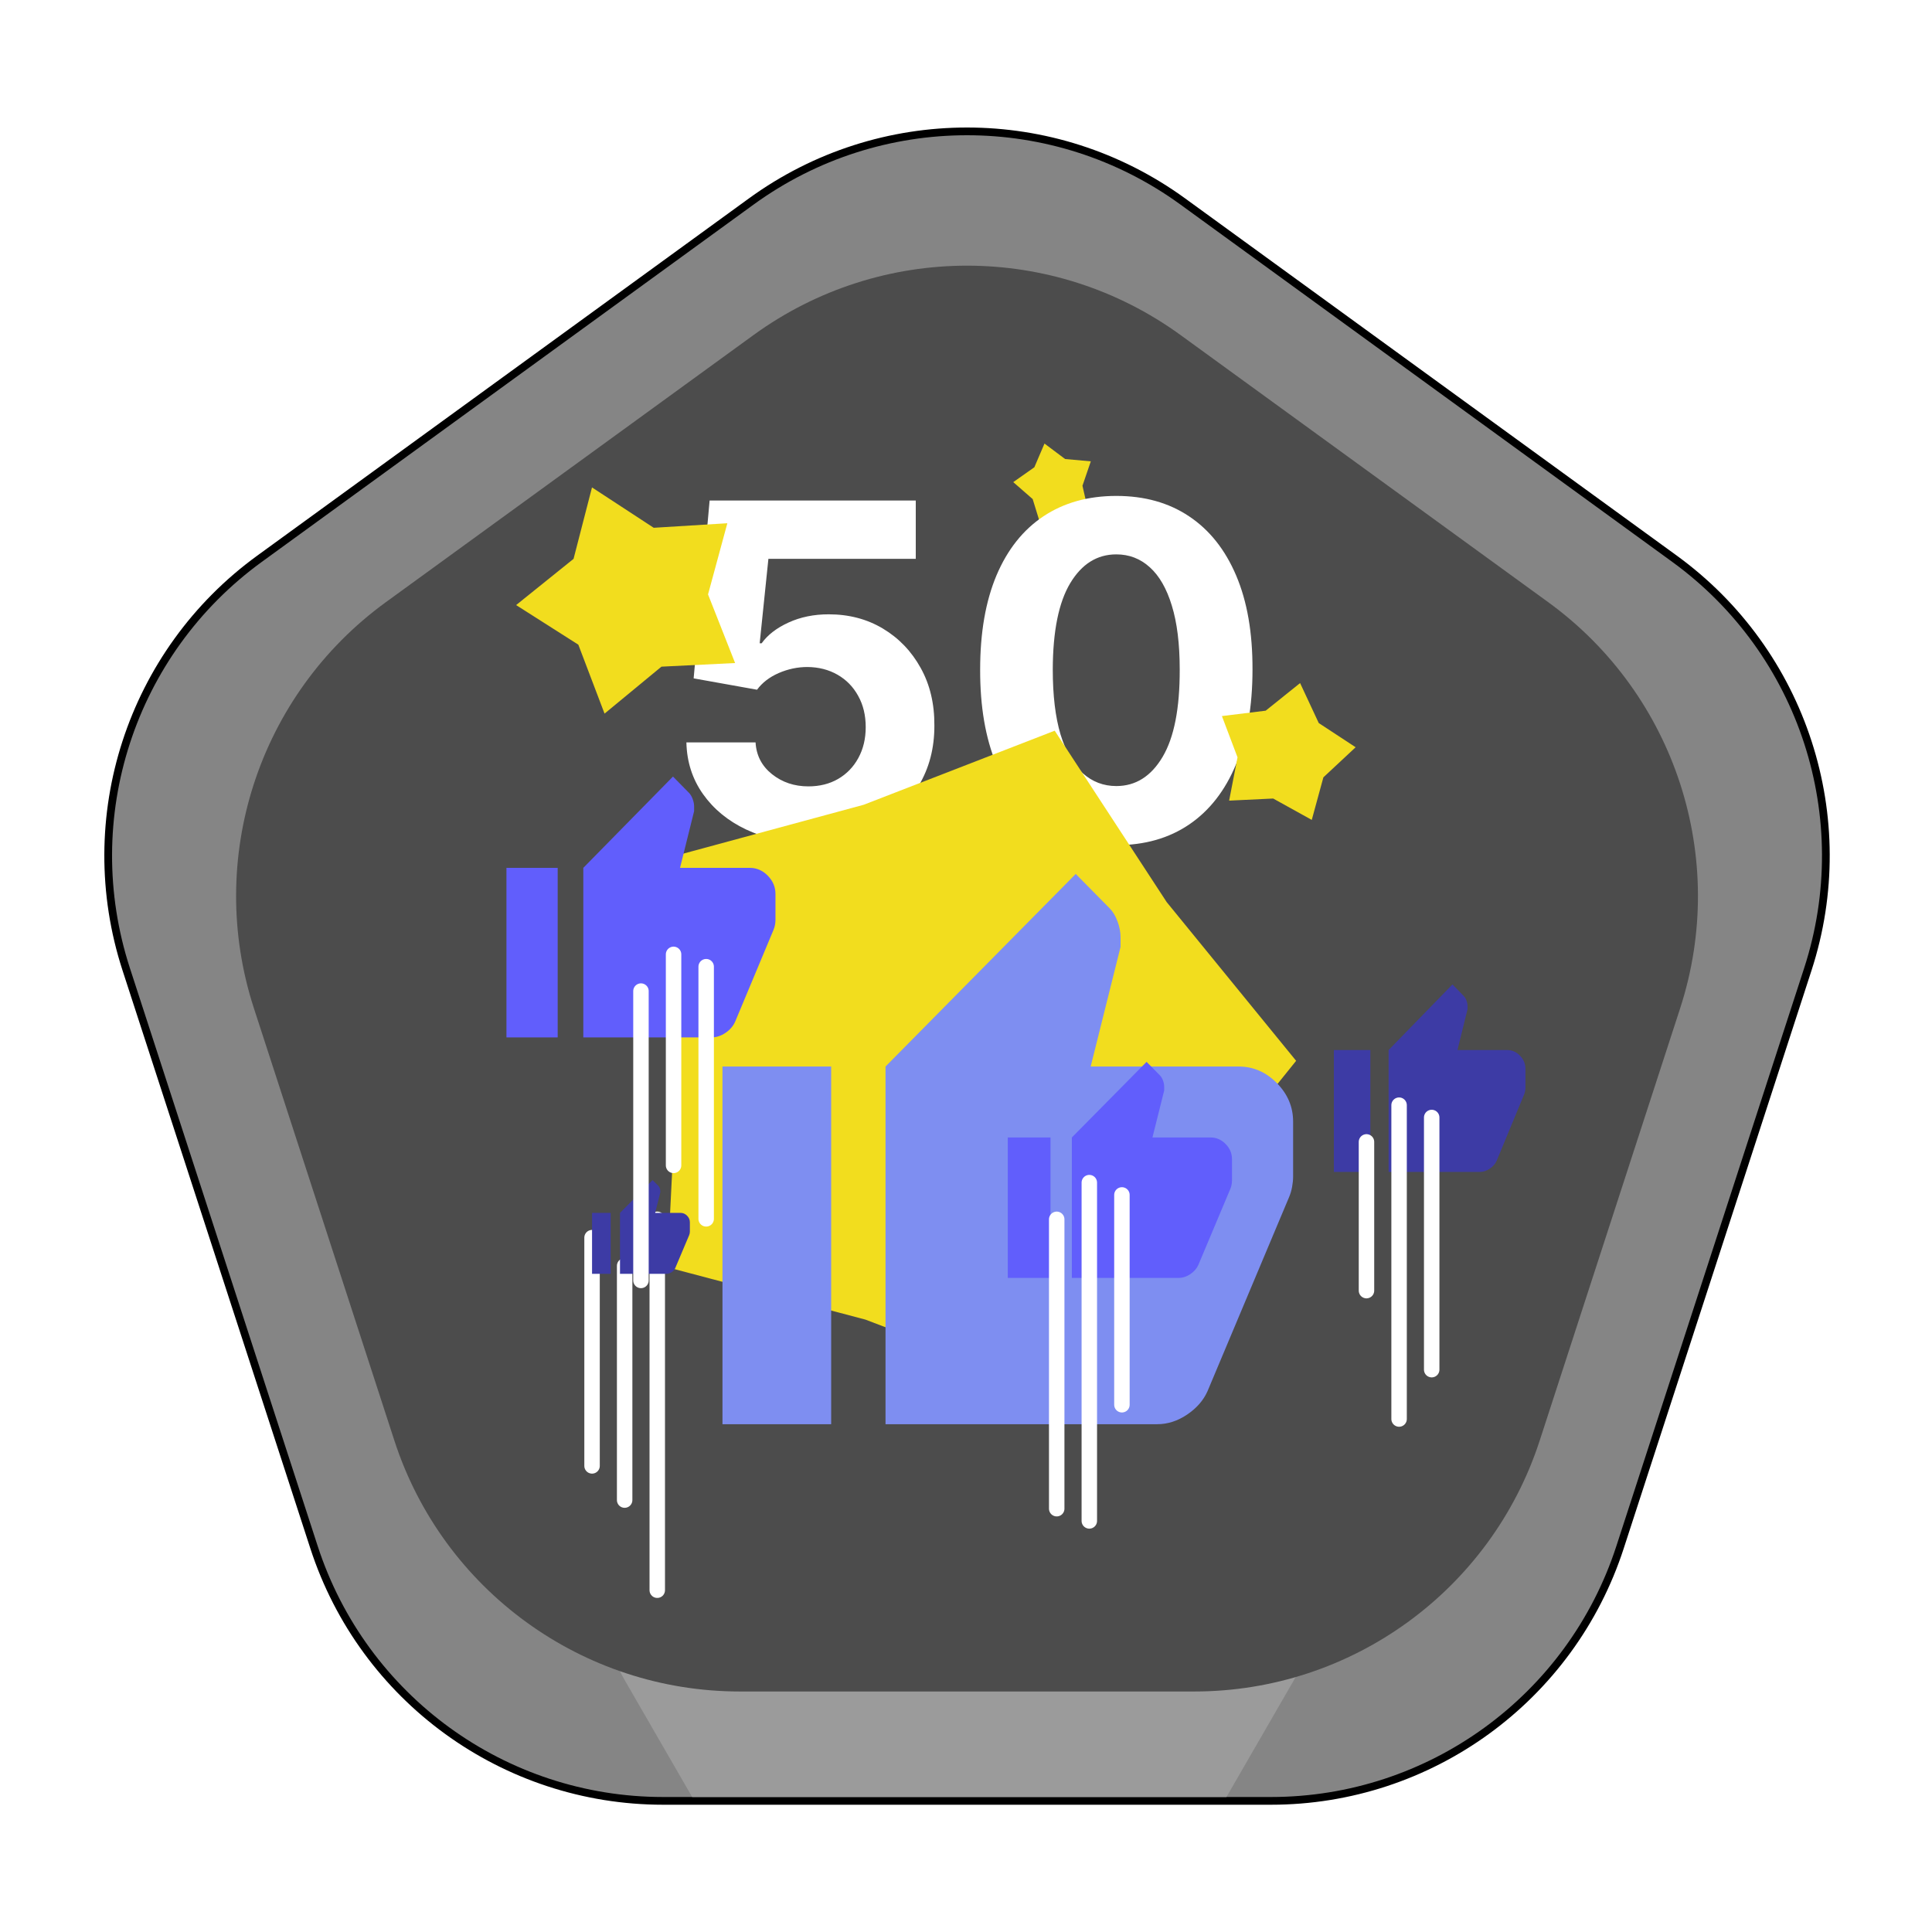 <svg width="250" height="250" viewBox="0 0 250 250" fill="none" xmlns="http://www.w3.org/2000/svg">
<g clip-path="url(#clip0_185_263)">
<path d="M216.683 72.302L153.053 26.072C136.405 13.976 113.861 13.976 97.213 26.072L33.584 72.302C16.935 84.397 9.969 105.838 16.328 125.409L40.633 200.21C46.992 219.782 65.23 233.032 85.808 233.032H164.459C185.037 233.032 203.275 219.782 209.634 200.21L233.938 125.409C240.297 105.838 233.331 84.397 216.683 72.302Z" fill="#858585" stroke="black"/>
<path fill-rule="evenodd" clip-rule="evenodd" d="M158.701 232.532H89.566L80.833 217.405C75.059 207.405 82.276 194.905 93.823 194.905H154.445C165.992 194.905 173.209 207.405 167.435 217.405L158.701 232.532Z" fill="#9B9B9B"/>
<path d="M97.508 43.354C113.981 31.385 136.287 31.385 152.76 43.354L200.338 77.922C216.811 89.89 223.704 111.104 217.412 130.469L199.239 186.402C192.947 205.767 174.901 218.878 154.539 218.878H95.729C75.367 218.878 57.321 205.767 51.029 186.402L32.855 130.469C26.563 111.104 33.456 89.89 49.929 77.922L97.508 43.354Z" fill="#4C4C4C"/>
<path d="M135.156 57.397L137.826 59.398L141.15 59.697L140.07 62.855L140.813 66.109L137.477 66.058L134.611 67.77L133.628 64.581L131.115 62.386L133.844 60.465L135.156 57.397Z" fill="#F2DD1E"/>
<path d="M104.608 109.002C101.597 109.002 98.912 108.448 96.554 107.34C94.211 106.232 92.35 104.705 90.972 102.759C89.594 100.813 88.877 98.583 88.82 96.068H97.769C97.868 97.759 98.579 99.129 99.9 100.181C101.221 101.232 102.79 101.757 104.608 101.757C106.057 101.757 107.336 101.438 108.444 100.798C109.566 100.145 110.439 99.243 111.064 98.093C111.704 96.928 112.023 95.592 112.023 94.087C112.023 92.553 111.697 91.203 111.043 90.039C110.404 88.874 109.516 87.965 108.38 87.311C107.243 86.658 105.944 86.324 104.481 86.31C103.202 86.31 101.959 86.573 100.752 87.098C99.559 87.624 98.628 88.341 97.961 89.25L89.758 87.78L91.824 64.769H118.5V72.311H99.431L98.302 83.242H98.557C99.324 82.162 100.482 81.267 102.03 80.557C103.579 79.847 105.312 79.492 107.229 79.492C109.857 79.492 112.201 80.109 114.26 81.345C116.32 82.581 117.946 84.278 119.14 86.438C120.333 88.583 120.922 91.054 120.908 93.852C120.922 96.793 120.241 99.406 118.863 101.693C117.499 103.966 115.589 105.756 113.131 107.063C110.688 108.355 107.847 109.002 104.608 109.002ZM144.452 109.364C140.787 109.35 137.634 108.448 134.992 106.658C132.364 104.868 130.34 102.276 128.92 98.881C127.513 95.486 126.817 91.402 126.831 86.629C126.831 81.871 127.535 77.815 128.941 74.463C130.361 71.111 132.385 68.561 135.013 66.814C137.655 65.053 140.802 64.172 144.452 64.172C148.103 64.172 151.242 65.053 153.87 66.814C156.512 68.575 158.543 71.132 159.964 74.484C161.384 77.823 162.087 81.871 162.073 86.629C162.073 91.416 161.363 95.507 159.942 98.902C158.536 102.297 156.519 104.889 153.891 106.679C151.263 108.469 148.117 109.364 144.452 109.364ZM144.452 101.715C146.952 101.715 148.948 100.458 150.439 97.943C151.931 95.429 152.67 91.658 152.655 86.629C152.655 83.32 152.314 80.564 151.633 78.362C150.965 76.161 150.013 74.506 148.777 73.398C147.556 72.29 146.114 71.736 144.452 71.736C141.966 71.736 139.978 72.979 138.486 75.465C136.995 77.95 136.242 81.672 136.228 86.629C136.228 89.982 136.562 92.78 137.229 95.024C137.911 97.254 138.87 98.931 140.106 100.053C141.341 101.161 142.79 101.715 144.452 101.715Z" fill="white"/>
<path d="M76.604 63.072L84.591 68.295L94.118 67.707L91.62 76.918L95.123 85.796L85.59 86.266L78.228 92.341L74.836 83.42L66.784 78.297L74.219 72.314L76.604 63.072Z" fill="#F2DD1E"/>
<path d="M168.232 88.39L170.646 93.563L175.419 96.694L171.245 100.588L169.742 106.095L164.749 103.329L159.048 103.601L160.135 97.998L158.115 92.659L163.779 91.962L168.232 88.39Z" fill="#F2DD1E"/>
<g filter="url(#filter0_f_185_263)">
<path d="M136.478 94.551L150.971 116.734L167.719 137.269L151.099 157.908L136.745 180.182L111.98 170.754L86.361 163.984L87.675 137.518L86.196 111.061L111.773 104.133L136.478 94.551Z" fill="#F2DD1E"/>
</g>
<path d="M80.829 163.796C80.829 164.638 80.829 181.98 80.829 194.11M76.611 160.15V189.686M85.049 157.776V205.772" stroke="white" stroke-width="2" stroke-linecap="round"/>
<g filter="url(#filter1_di_185_263)">
<path d="M191.489 145.645H179.685V129.875L187.948 121.384L189.423 122.9C189.561 123.042 189.674 123.234 189.763 123.476C189.852 123.719 189.896 123.952 189.896 124.174V124.599L188.597 129.875H195.03C195.66 129.875 196.211 130.118 196.683 130.603C197.155 131.089 197.391 131.655 197.391 132.302V134.728C197.391 134.869 197.377 135.021 197.348 135.183C197.318 135.344 197.274 135.496 197.214 135.638L193.673 144.19C193.496 144.594 193.201 144.938 192.788 145.221C192.374 145.504 191.942 145.645 191.489 145.645ZM177.324 129.875V145.645H172.602V129.875H177.324Z" fill="#3D3BA5"/>
</g>
<g filter="url(#filter2_di_185_263)">
<path d="M86.254 158.831H80.228V150.946L84.447 146.7L85.201 147.459C85.27 147.529 85.329 147.625 85.374 147.747C85.419 147.868 85.442 147.984 85.442 148.095V148.308L84.778 150.946H88.064C88.385 150.946 88.666 151.067 88.907 151.31C89.148 151.553 89.269 151.836 89.269 152.159V153.372C89.269 153.443 89.261 153.519 89.246 153.6C89.231 153.681 89.209 153.756 89.178 153.827L87.371 158.103C87.279 158.306 87.129 158.477 86.918 158.619C86.707 158.76 86.486 158.831 86.254 158.831ZM79.022 150.946V158.831H76.611V150.946H79.022Z" fill="#3D3BA5"/>
</g>
<g filter="url(#filter3_di_185_263)">
<path d="M92.056 128.24H75.48V106.3L87.084 94.485L89.156 96.595C89.349 96.792 89.508 97.059 89.632 97.397C89.757 97.734 89.82 98.058 89.819 98.367V98.958L87.996 106.3H97.029C97.913 106.3 98.686 106.637 99.35 107.312C100.013 107.987 100.345 108.775 100.345 109.675V113.051C100.345 113.248 100.325 113.458 100.284 113.684C100.243 113.909 100.18 114.12 100.096 114.316L95.123 126.215C94.874 126.778 94.46 127.256 93.879 127.65C93.299 128.044 92.692 128.24 92.056 128.24ZM72.165 106.3V128.24H65.534V106.3H72.165Z" fill="#615EFC"/>
</g>
<g filter="url(#filter4_di_185_263)">
<path d="M149.747 177.291H114.586V131.009L139.199 106.088L143.594 110.539C144.004 110.954 144.342 111.518 144.607 112.23C144.872 112.942 145.003 113.624 145 114.277V115.523L141.133 131.009H160.296C162.171 131.009 163.812 131.721 165.218 133.145C166.625 134.569 167.328 136.231 167.328 138.13V145.25C167.328 145.665 167.285 146.11 167.198 146.585C167.111 147.06 166.979 147.505 166.801 147.92L156.252 173.019C155.725 174.206 154.846 175.214 153.615 176.045C152.384 176.876 151.095 177.291 149.747 177.291ZM107.553 131.009V177.291H93.487V131.009H107.553Z" fill="#7E8EF1"/>
</g>
<g filter="url(#filter5_di_185_263)">
<path d="M152.51 159.359H138.697V141.189L148.366 131.405L150.093 133.152C150.254 133.315 150.386 133.536 150.491 133.816C150.595 134.096 150.646 134.363 150.645 134.62V135.109L149.126 141.189H156.654C157.391 141.189 158.035 141.468 158.588 142.027C159.141 142.586 159.417 143.239 159.417 143.984V146.779C159.417 146.943 159.4 147.117 159.366 147.304C159.332 147.49 159.28 147.665 159.21 147.828L155.066 157.681C154.858 158.147 154.513 158.543 154.03 158.869C153.546 159.196 153.04 159.359 152.51 159.359ZM135.934 141.189V159.359H130.408V141.189H135.934Z" fill="#615EFC"/>
</g>
<path d="M181.041 143.008C181.041 143.85 181.041 171.49 181.041 183.62M176.822 147.76V167.006M185.261 144.602V177.233" stroke="white" stroke-width="2" stroke-linecap="round"/>
<path d="M87.159 123.494C87.159 124.336 87.159 138.671 87.159 150.801M82.94 128.245V165.688M91.378 125.088V157.718" stroke="white" stroke-width="2" stroke-linecap="round"/>
<path d="M140.957 153.03C140.957 153.872 140.957 184.676 140.957 196.806M136.738 157.781V195.224M145.176 154.623V181.774" stroke="white" stroke-width="2" stroke-linecap="round"/>
</g>
<defs>
<filter id="filter0_f_185_263" x="-20.904" y="-12.549" width="295.723" height="299.831" filterUnits="userSpaceOnUse" color-interpolation-filters="sRGB">
<feFlood flood-opacity="0" result="BackgroundImageFix"/>
<feBlend mode="normal" in="SourceGraphic" in2="BackgroundImageFix" result="shape"/>
<feGaussianBlur stdDeviation="53.55" result="effect1_foregroundBlur_185_263"/>
</filter>
<filter id="filter1_di_185_263" x="161.002" y="117.384" width="47.989" height="49.861" filterUnits="userSpaceOnUse" color-interpolation-filters="sRGB">
<feFlood flood-opacity="0" result="BackgroundImageFix"/>
<feColorMatrix in="SourceAlpha" type="matrix" values="0 0 0 0 0 0 0 0 0 0 0 0 0 0 0 0 0 0 127 0" result="hardAlpha"/>
<feOffset dy="10"/>
<feGaussianBlur stdDeviation="5.8"/>
<feComposite in2="hardAlpha" operator="out"/>
<feColorMatrix type="matrix" values="0 0 0 0 0 0 0 0 0 0 0 0 0 0 0 0 0 0 0.25 0"/>
<feBlend mode="normal" in2="BackgroundImageFix" result="effect1_dropShadow_185_263"/>
<feBlend mode="normal" in="SourceGraphic" in2="effect1_dropShadow_185_263" result="shape"/>
<feColorMatrix in="SourceAlpha" type="matrix" values="0 0 0 0 0 0 0 0 0 0 0 0 0 0 0 0 0 0 127 0" result="hardAlpha"/>
<feOffset dy="-4"/>
<feGaussianBlur stdDeviation="2"/>
<feComposite in2="hardAlpha" operator="arithmetic" k2="-1" k3="1"/>
<feColorMatrix type="matrix" values="0 0 0 0 0 0 0 0 0 0 0 0 0 0 0 0 0 0 0.25 0"/>
<feBlend mode="normal" in2="shape" result="effect2_innerShadow_185_263"/>
</filter>
<filter id="filter2_di_185_263" x="69.311" y="142.7" width="27.258" height="33.431" filterUnits="userSpaceOnUse" color-interpolation-filters="sRGB">
<feFlood flood-opacity="0" result="BackgroundImageFix"/>
<feColorMatrix in="SourceAlpha" type="matrix" values="0 0 0 0 0 0 0 0 0 0 0 0 0 0 0 0 0 0 127 0" result="hardAlpha"/>
<feOffset dy="10"/>
<feGaussianBlur stdDeviation="3.65"/>
<feComposite in2="hardAlpha" operator="out"/>
<feColorMatrix type="matrix" values="0 0 0 0 0 0 0 0 0 0 0 0 0 0 0 0 0 0 0.25 0"/>
<feBlend mode="normal" in2="BackgroundImageFix" result="effect1_dropShadow_185_263"/>
<feBlend mode="normal" in="SourceGraphic" in2="effect1_dropShadow_185_263" result="shape"/>
<feColorMatrix in="SourceAlpha" type="matrix" values="0 0 0 0 0 0 0 0 0 0 0 0 0 0 0 0 0 0 127 0" result="hardAlpha"/>
<feOffset dy="-4"/>
<feGaussianBlur stdDeviation="2"/>
<feComposite in2="hardAlpha" operator="arithmetic" k2="-1" k3="1"/>
<feColorMatrix type="matrix" values="0 0 0 0 0 0 0 0 0 0 0 0 0 0 0 0 0 0 0.25 0"/>
<feBlend mode="normal" in2="shape" result="effect2_innerShadow_185_263"/>
</filter>
<filter id="filter3_di_185_263" x="55.434" y="90.485" width="55.01" height="57.855" filterUnits="userSpaceOnUse" color-interpolation-filters="sRGB">
<feFlood flood-opacity="0" result="BackgroundImageFix"/>
<feColorMatrix in="SourceAlpha" type="matrix" values="0 0 0 0 0 0 0 0 0 0 0 0 0 0 0 0 0 0 127 0" result="hardAlpha"/>
<feOffset dy="10"/>
<feGaussianBlur stdDeviation="5.05"/>
<feComposite in2="hardAlpha" operator="out"/>
<feColorMatrix type="matrix" values="0 0 0 0 0 0 0 0 0 0 0 0 0 0 0 0 0 0 0.25 0"/>
<feBlend mode="normal" in2="BackgroundImageFix" result="effect1_dropShadow_185_263"/>
<feBlend mode="normal" in="SourceGraphic" in2="effect1_dropShadow_185_263" result="shape"/>
<feColorMatrix in="SourceAlpha" type="matrix" values="0 0 0 0 0 0 0 0 0 0 0 0 0 0 0 0 0 0 127 0" result="hardAlpha"/>
<feOffset dy="-4"/>
<feGaussianBlur stdDeviation="2"/>
<feComposite in2="hardAlpha" operator="arithmetic" k2="-1" k3="1"/>
<feColorMatrix type="matrix" values="0 0 0 0 0 0 0 0 0 0 0 0 0 0 0 0 0 0 0.25 0"/>
<feBlend mode="normal" in2="shape" result="effect2_innerShadow_185_263"/>
</filter>
<filter id="filter4_di_185_263" x="80.287" y="102.088" width="100.24" height="101.403" filterUnits="userSpaceOnUse" color-interpolation-filters="sRGB">
<feFlood flood-opacity="0" result="BackgroundImageFix"/>
<feColorMatrix in="SourceAlpha" type="matrix" values="0 0 0 0 0 0 0 0 0 0 0 0 0 0 0 0 0 0 127 0" result="hardAlpha"/>
<feOffset dy="13"/>
<feGaussianBlur stdDeviation="6.6"/>
<feComposite in2="hardAlpha" operator="out"/>
<feColorMatrix type="matrix" values="0 0 0 0 0 0 0 0 0 0 0 0 0 0 0 0 0 0 0.25 0"/>
<feBlend mode="normal" in2="BackgroundImageFix" result="effect1_dropShadow_185_263"/>
<feBlend mode="normal" in="SourceGraphic" in2="effect1_dropShadow_185_263" result="shape"/>
<feColorMatrix in="SourceAlpha" type="matrix" values="0 0 0 0 0 0 0 0 0 0 0 0 0 0 0 0 0 0 127 0" result="hardAlpha"/>
<feOffset dy="-6"/>
<feGaussianBlur stdDeviation="2"/>
<feComposite in2="hardAlpha" operator="arithmetic" k2="-1" k3="1"/>
<feColorMatrix type="matrix" values="0 0 0 0 0 0 0 0 0 0 0 0 0 0 0 0 0 0 0.25 0"/>
<feBlend mode="normal" in2="shape" result="effect2_innerShadow_185_263"/>
</filter>
<filter id="filter5_di_185_263" x="121.008" y="127.405" width="47.809" height="51.354" filterUnits="userSpaceOnUse" color-interpolation-filters="sRGB">
<feFlood flood-opacity="0" result="BackgroundImageFix"/>
<feColorMatrix in="SourceAlpha" type="matrix" values="0 0 0 0 0 0 0 0 0 0 0 0 0 0 0 0 0 0 127 0" result="hardAlpha"/>
<feOffset dy="10"/>
<feGaussianBlur stdDeviation="4.7"/>
<feComposite in2="hardAlpha" operator="out"/>
<feColorMatrix type="matrix" values="0 0 0 0 0 0 0 0 0 0 0 0 0 0 0 0 0 0 0.25 0"/>
<feBlend mode="normal" in2="BackgroundImageFix" result="effect1_dropShadow_185_263"/>
<feBlend mode="normal" in="SourceGraphic" in2="effect1_dropShadow_185_263" result="shape"/>
<feColorMatrix in="SourceAlpha" type="matrix" values="0 0 0 0 0 0 0 0 0 0 0 0 0 0 0 0 0 0 127 0" result="hardAlpha"/>
<feOffset dy="-4"/>
<feGaussianBlur stdDeviation="2"/>
<feComposite in2="hardAlpha" operator="arithmetic" k2="-1" k3="1"/>
<feColorMatrix type="matrix" values="0 0 0 0 0 0 0 0 0 0 0 0 0 0 0 0 0 0 0.25 0"/>
<feBlend mode="normal" in2="shape" result="effect2_innerShadow_185_263"/>
</filter>
<clipPath id="clip0_185_263">
<rect width="250" height="250" fill="white"/>
</clipPath>
</defs>
</svg>
